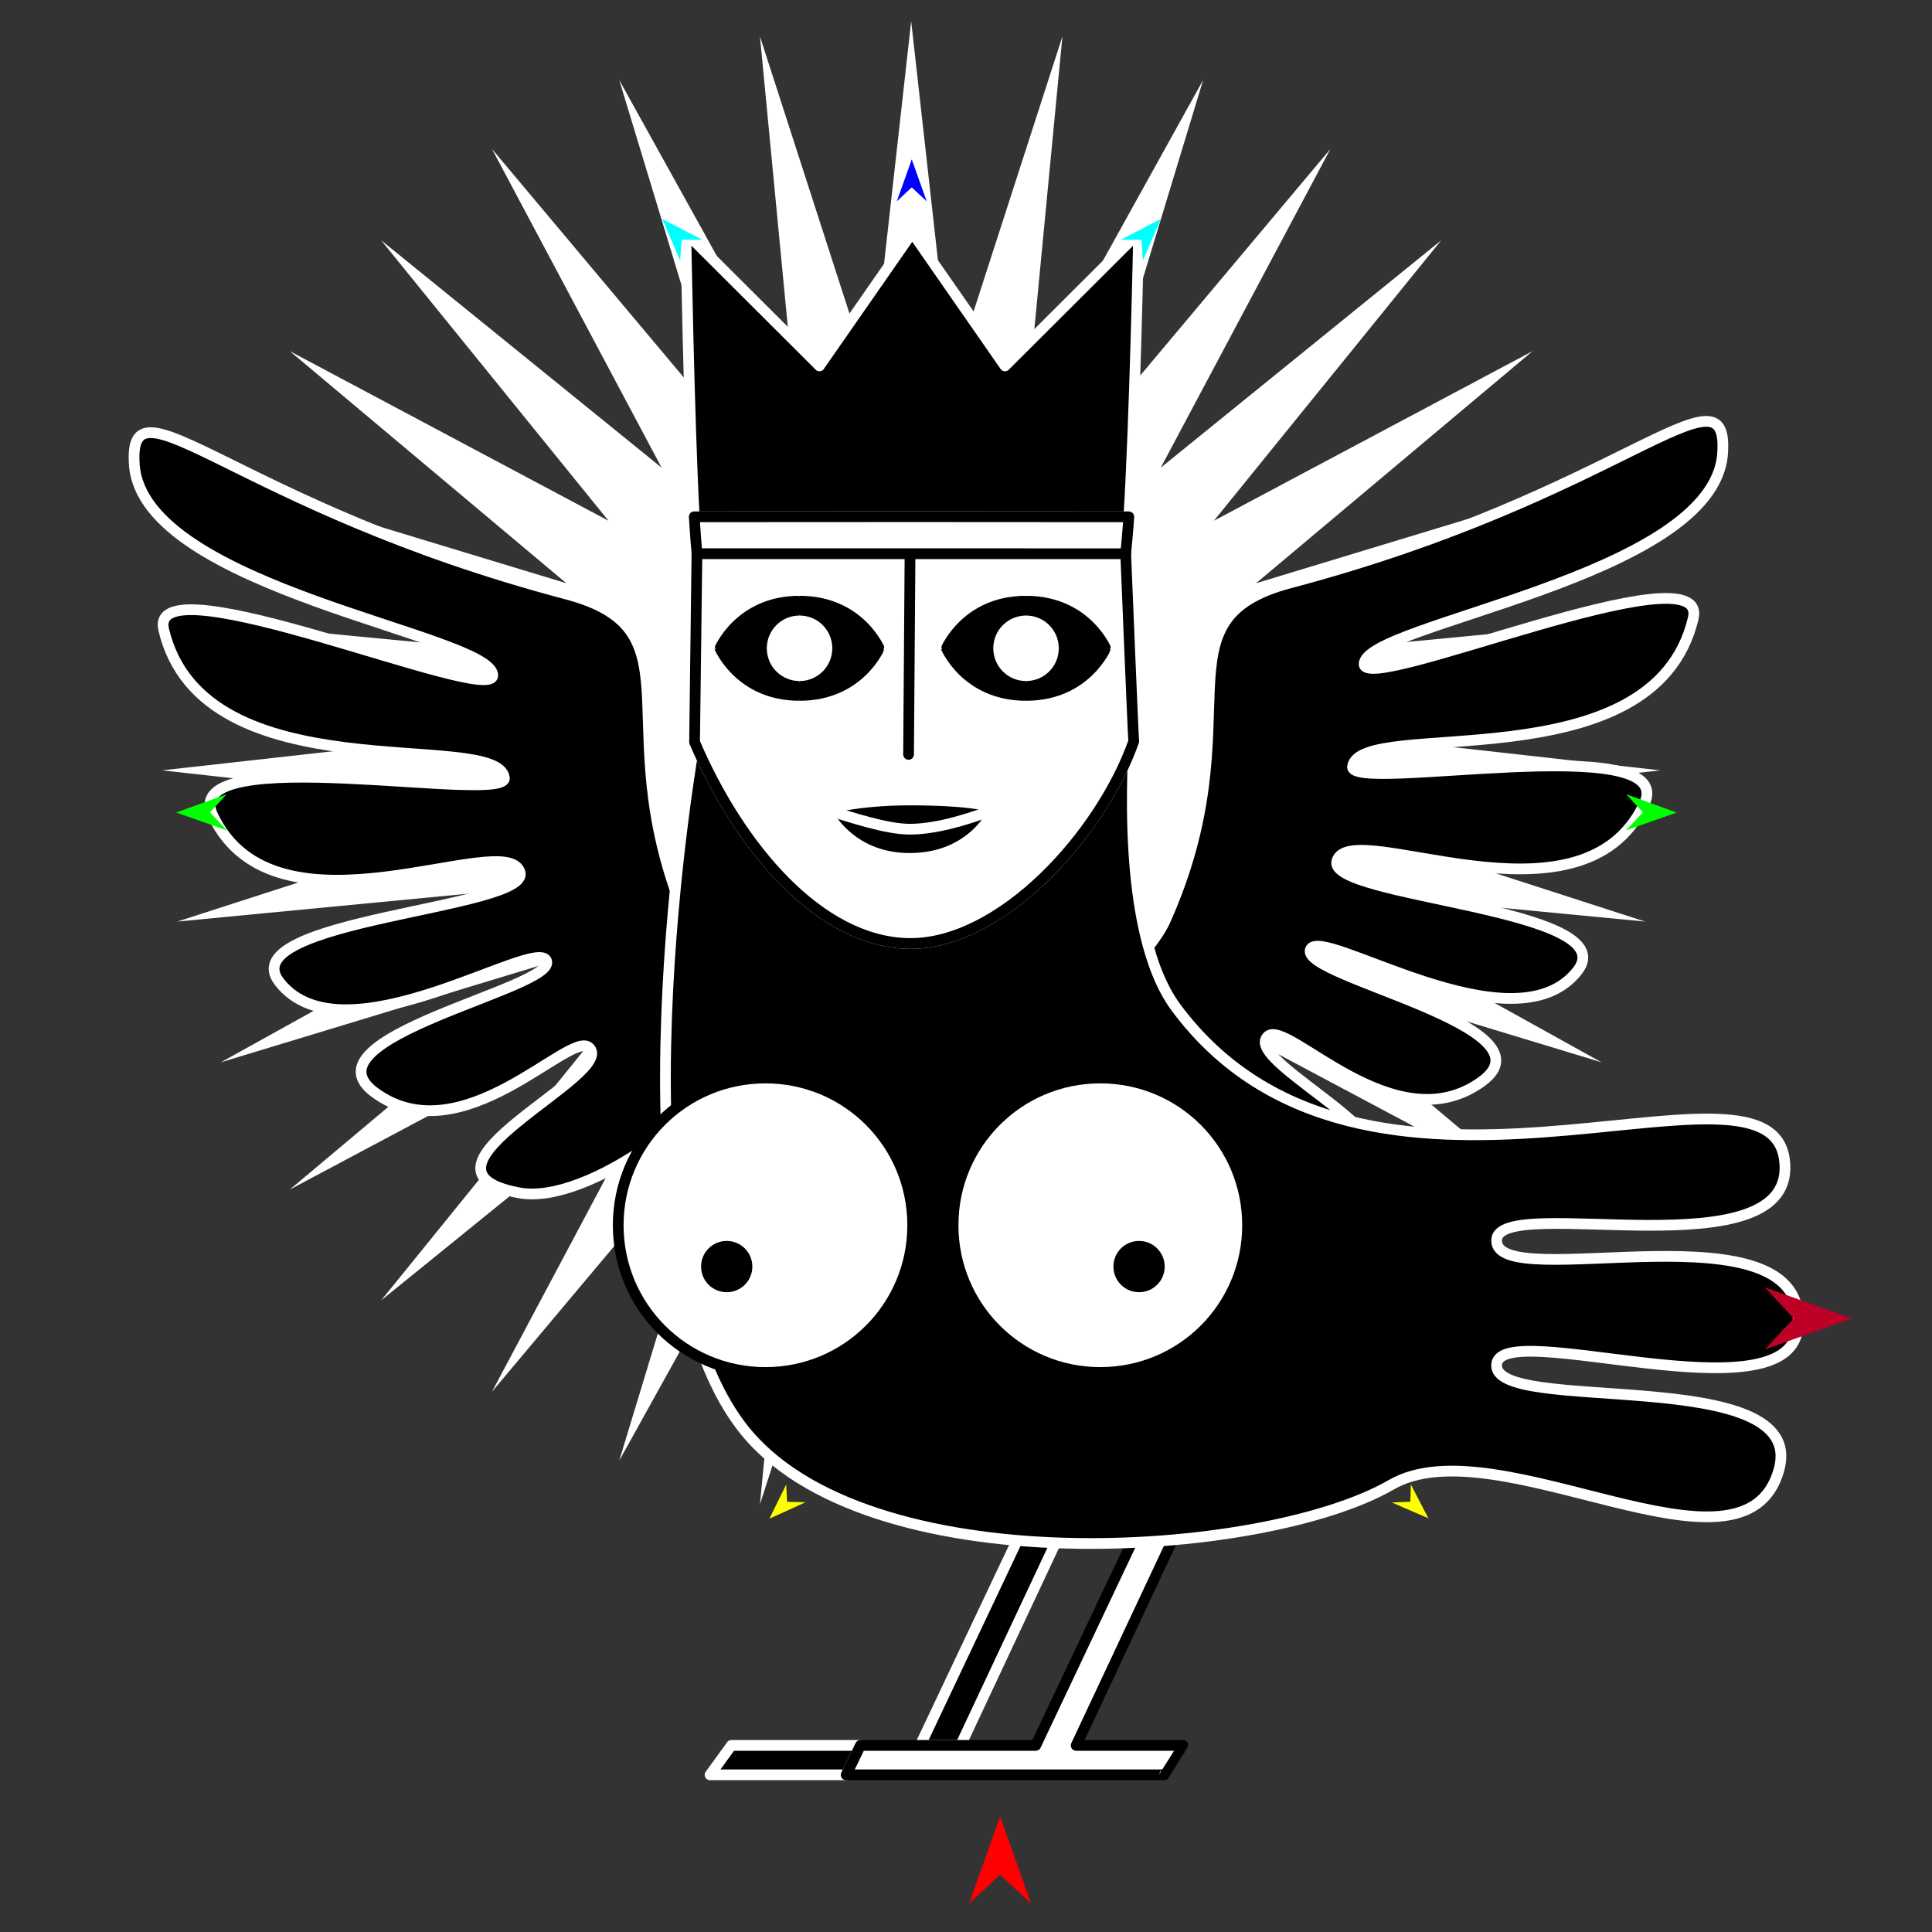 <?xml version="1.0" encoding="utf-8"?>
<!-- Generator: Moho 13.0.3 build 635 -->
<!DOCTYPE svg PUBLIC "-//W3C//DTD SVG 1.1//EN" "http://www.w3.org/Graphics/SVG/1.1/DTD/svg11.dtd">
<svg version="1.1" id="Frame_0" xmlns="http://www.w3.org/2000/svg" xmlns:xlink="http://www.w3.org/1999/xlink" width="720px" height="720px">
<rect width="100%" height="100%" fill="#333333" stroke="none"/>
<g id="harpy_2">
<g id="harpy">
<path fill="#ffffff" fill-rule="evenodd" stroke="none" d="M 339.573 566.245 C 339.574 566.231 354.540 432.457 354.541 432.444 C 354.545 432.456 395.926 560.574 395.930 560.587 C 395.929 560.574 383.089 426.656 383.088 426.643 C 383.094 426.655 448.371 544.342 448.377 544.354 C 448.373 544.341 409.301 415.610 409.297 415.597 C 409.305 415.608 495.794 518.648 495.803 518.658 C 495.796 518.646 432.594 399.900 432.587 399.889 C 432.598 399.897 537.086 484.599 537.096 484.608 C 537.088 484.597 452.386 380.109 452.378 380.098 C 452.390 380.105 571.135 443.308 571.147 443.314 C 571.136 443.306 468.096 356.817 468.086 356.809 C 468.099 356.813 596.830 395.884 596.843 395.888 C 596.831 395.882 479.144 330.606 479.132 330.599 C 479.145 330.601 613.063 343.440 613.076 343.441 C 613.063 343.437 484.946 302.056 484.933 302.052 C 484.946 302.051 618.721 287.085 618.734 287.084 C 618.721 287.082 484.946 272.118 484.933 272.116 C 484.946 272.112 613.063 230.731 613.076 230.727 C 613.063 230.728 479.145 243.567 479.132 243.569 C 479.144 243.562 596.831 178.286 596.843 178.280 C 596.830 178.284 468.099 217.356 468.086 217.360 C 468.096 217.352 571.136 130.863 571.147 130.854 C 571.135 130.860 452.390 194.064 452.378 194.070 C 452.386 194.059 537.088 89.571 537.096 89.561 C 537.086 89.569 432.598 174.271 432.587 174.280 C 432.594 174.268 495.797 55.523 495.803 55.511 C 495.794 55.521 409.305 158.561 409.297 158.572 C 409.301 158.559 448.373 29.826 448.377 29.814 C 448.371 29.825 383.094 147.514 383.088 147.526 C 383.089 147.513 395.929 13.594 395.930 13.581 C 395.926 13.593 354.545 141.711 354.541 141.724 C 354.540 141.710 339.574 7.937 339.573 7.924 C 339.571 7.937 324.607 141.710 324.605 141.724 C 324.601 141.711 283.219 13.593 283.215 13.581 C 283.217 13.594 296.056 147.513 296.058 147.526 C 296.051 147.514 230.775 29.825 230.768 29.814 C 230.772 29.826 269.845 158.559 269.849 158.572 C 269.840 158.561 183.351 55.521 183.343 55.511 C 183.349 55.523 246.553 174.268 246.559 174.280 C 246.548 174.271 142.061 89.569 142.050 89.561 C 142.059 89.571 226.760 194.059 226.769 194.069 C 226.757 194.063 108.012 130.860 108.000 130.854 C 108.010 130.863 211.050 217.352 211.060 217.360 C 211.047 217.356 82.315 178.284 82.302 178.280 C 82.314 178.286 200.003 243.562 200.015 243.569 C 200.001 243.567 66.083 230.728 66.069 230.727 C 66.082 230.731 194.200 272.112 194.213 272.116 C 194.199 272.118 60.425 287.082 60.412 287.084 C 60.425 287.085 194.199 302.051 194.213 302.052 C 194.200 302.056 66.082 343.437 66.069 343.441 C 66.083 343.440 200.001 330.601 200.015 330.599 C 200.003 330.606 82.314 395.882 82.302 395.888 C 82.315 395.884 211.047 356.813 211.060 356.809 C 211.050 356.817 108.010 443.305 108.000 443.314 C 108.012 443.307 226.757 380.105 226.769 380.098 C 226.760 380.109 142.059 484.597 142.050 484.608 C 142.061 484.599 246.548 399.897 246.558 399.889 C 246.552 399.900 183.349 518.646 183.343 518.658 C 183.351 518.648 269.840 415.608 269.849 415.597 C 269.845 415.610 230.772 544.341 230.768 544.354 C 230.775 544.342 296.051 426.655 296.058 426.643 C 296.056 426.656 283.217 560.574 283.215 560.587 C 283.219 560.574 324.601 432.456 324.605 432.444 C 324.607 432.457 339.571 566.231 339.573 566.245 Z"/>
<path fill="#000000" fill-rule="evenodd" stroke="#ffffff" stroke-width="4" stroke-linecap="round" stroke-linejoin="round" d="M 414.124 382.726 C 409.676 370.158 428.778 355.260 434.218 343.088 C 468.104 267.262 428.725 230.975 480.916 217.185 C 604.504 184.529 644.471 133.665 641.957 169.041 C 638.662 215.394 508.546 232.404 508.377 247.464 C 508.247 259.149 637.345 203.589 631.017 230.422 C 616.335 292.676 506.784 267.114 504.065 285.656 C 502.587 295.735 626.077 271.432 612.752 299.646 C 589.206 349.499 503.166 303.977 498.219 320.856 C 494.211 334.527 606.094 338.509 587.876 361.799 C 563.953 392.381 491.477 344.109 488.319 353.971 C 485.056 364.161 580.386 382.513 552.264 403.004 C 519.824 426.642 479.862 379.772 472.554 386.128 C 461.193 396.011 545.482 431.583 498.546 440.338 C 472.999 445.103 423.051 407.946 414.124 382.726 Z"/>
<path fill="#000000" fill-rule="evenodd" stroke="#ffffff" stroke-width="4" stroke-linecap="round" stroke-linejoin="round" d="M 277.897 386.933 C 282.345 374.365 263.243 359.467 257.804 347.295 C 223.918 271.469 263.297 235.182 211.106 221.392 C 87.517 188.736 47.551 137.872 50.065 173.248 C 53.360 219.601 183.476 236.611 183.644 251.671 C 183.775 263.356 54.676 207.796 61.005 234.630 C 75.687 296.883 185.238 271.321 187.957 289.863 C 189.435 299.942 65.945 275.639 79.270 303.853 C 102.816 353.706 188.855 308.184 193.803 325.062 C 197.810 338.734 85.928 342.716 104.146 366.006 C 128.068 396.588 200.545 348.316 203.703 358.178 C 206.966 368.368 111.637 386.720 139.758 407.211 C 172.198 430.849 212.160 383.979 219.468 390.335 C 230.829 400.218 146.539 435.790 193.476 444.545 C 219.023 449.310 268.971 412.153 277.897 386.933 Z"/>
<path fill="#000000" fill-rule="evenodd" stroke="#ffffff" stroke-width="4" stroke-linecap="round" stroke-linejoin="round" d="M 342.916 650.464 C 348.101 650.464 353.194 650.464 357.963 650.464 C 359.891 646.354 403.636 553.106 403.638 553.102 C 403.636 553.102 389.002 553.102 389.001 553.102 C 388.999 553.106 344.862 646.354 342.916 650.464 Z"/>
<path fill="#000000" fill-rule="evenodd" stroke="#ffffff" stroke-width="4" stroke-linecap="round" stroke-linejoin="round" d="M 315.330 661.422 C 316.784 658.459 318.680 654.611 320.656 650.464 C 300.349 650.464 272.563 650.464 272.562 650.464 C 272.561 650.465 264.611 661.421 264.610 661.422 C 264.611 661.422 286.547 661.422 315.330 661.422 Z"/>
<path fill="none" stroke="#ffffff" stroke-width="1" stroke-linecap="butt" stroke-linejoin="round" d="M 315.330 661.422 C 316.784 658.459 318.680 654.611 320.656 650.464 "/>
<path fill="none" stroke="#ffffff" stroke-width="1" stroke-linecap="butt" stroke-linejoin="round" d="M 342.916 650.464 C 348.101 650.464 353.194 650.464 357.963 650.464 "/>
<path fill="#ffffff" fill-rule="evenodd" stroke="#000000" stroke-width="4" stroke-linecap="round" stroke-linejoin="round" d="M 357.963 650.464 C 368.528 650.464 378.119 650.464 385.987 650.464 C 387.933 646.354 432.072 553.106 432.074 553.102 C 432.076 553.102 446.709 553.102 446.710 553.102 C 446.709 553.106 402.987 646.354 401.059 650.464 C 417.079 650.464 440.801 650.464 440.805 650.464 C 440.805 650.465 433.879 661.421 433.878 661.422 C 433.871 661.422 364.542 661.422 315.330 661.422 C 316.784 658.459 318.680 654.611 320.656 650.464 C 331.836 650.464 340.683 650.464 342.916 650.464 C 348.101 650.464 353.194 650.464 357.963 650.464 Z"/>
<path fill="#000000" fill-rule="evenodd" stroke="#ffffff" stroke-width="4" stroke-linecap="round" stroke-linejoin="round" d="M 305.390 136.367 C 305.385 136.362 255.584 86.676 255.579 86.671 C 255.579 86.682 256.809 157.482 258.727 192.595 C 304.347 192.550 378.650 192.531 420.683 192.601 C 422.914 157.498 424.345 86.682 424.346 86.671 C 424.341 86.676 374.539 136.362 374.534 136.367 C 374.531 136.362 339.966 86.676 339.962 86.671 C 339.959 86.676 305.393 136.362 305.390 136.367 Z"/>
<path fill="none" stroke="#ffffff" stroke-width="1" stroke-linecap="butt" stroke-linejoin="round" d="M 258.727 192.595 C 304.347 192.550 378.650 192.531 420.683 192.601 "/>
<path fill="#ffffff" fill-rule="evenodd" stroke="none" d="M 258.727 192.595 C 304.347 192.550 378.650 192.531 420.683 192.601 C 420.387 197.258 419.516 206.356 419.516 206.357 C 419.516 206.364 422.266 273.841 422.506 276.277 C 410.087 311.363 372.827 352.067 338.726 351.608 C 305.552 351.161 275.560 315.757 258.846 276.562 C 258.846 276.555 259.730 206.358 259.730 206.351 C 259.730 206.350 258.981 197.250 258.727 192.595 M 395.079 241.599 C 395.079 248.631 389.406 254.303 382.374 254.303 C 375.342 254.303 369.670 248.631 369.670 241.599 C 369.669 234.567 375.342 228.894 382.374 228.894 C 389.406 228.894 395.079 234.567 395.079 241.599 M 413.680 241.599 C 413.677 241.601 405.938 260.656 382.372 260.656 C 358.805 260.656 351.067 241.601 351.064 241.599 C 351.067 241.597 358.805 222.541 382.372 222.541 C 405.938 222.541 413.677 241.597 413.680 241.599 M 310.673 241.599 C 310.673 248.631 305.000 254.303 297.968 254.303 C 290.937 254.303 285.264 248.630 285.264 241.599 C 285.264 234.567 290.936 228.894 297.968 228.894 C 305.000 228.894 310.673 234.567 310.673 241.599 M 329.274 241.599 C 329.271 241.601 321.533 260.656 297.966 260.656 C 274.400 260.656 266.661 241.601 266.658 241.599 C 266.661 241.597 274.399 222.541 297.966 222.541 C 321.533 222.541 329.271 241.597 329.274 241.599 Z"/>
<path fill="#000000" fill-rule="evenodd" stroke="#ffffff" stroke-width="4" stroke-linecap="round" stroke-linejoin="round" d="M 339.028 298.129 C 359.291 298.129 370.008 300.015 370.336 301.717 C 370.470 302.411 362.309 319.905 339.028 319.905 C 315.747 319.905 307.723 301.719 307.720 301.717 C 307.723 301.717 318.766 298.129 339.028 298.129 Z"/>
<path fill="none" stroke="#ffffff" stroke-width="4" stroke-linecap="round" stroke-linejoin="round" d="M 307.720 301.717 C 317.270 304.564 330.229 309.017 339.028 309.017 C 347.828 309.017 359.020 306.048 370.336 301.717 "/>
<path fill="none" stroke="#000000" stroke-width="4" stroke-linecap="round" stroke-linejoin="round" d="M 339.143 206.354 C 338.961 231.281 338.779 256.207 338.597 281.133 M 259.730 206.351 C 286.201 206.352 339.135 206.354 339.143 206.354 C 339.151 206.354 392.725 206.356 419.516 206.357 "/>
<path fill="none" stroke="#000000" stroke-width="1" stroke-linecap="butt" stroke-linejoin="round" d="M 338.726 351.608 C 372.827 352.067 410.087 311.363 422.506 276.277 "/>
<path fill="none" stroke="#000000" stroke-width="1" stroke-linecap="butt" stroke-linejoin="round" d="M 258.846 276.562 C 275.560 315.757 305.552 351.161 338.726 351.608 "/>
<path fill="#000000" fill-rule="evenodd" stroke="#ffffff" stroke-width="4" stroke-linecap="round" stroke-linejoin="round" d="M 338.726 351.608 C 372.827 352.067 410.087 311.363 422.506 276.277 C 422.850 279.773 416.825 346.537 438.280 375.497 C 508.179 469.847 658.659 385.986 664.991 431.987 C 670.949 475.271 558.631 444.403 557.760 462.073 C 556.717 483.229 675.697 446.344 669.935 495.213 C 665.967 528.862 559.664 491.067 557.760 508.359 C 555.623 527.777 673.892 507.813 662.999 547.619 C 650.159 594.540 557.963 530.491 518.483 553.332 C 470.866 580.881 321.890 590.928 276.507 531.832 C 225.139 464.945 258.845 276.590 258.846 276.562 C 275.560 315.757 305.552 351.161 338.726 351.608 Z"/>
<path fill="none" stroke="#000000" stroke-width="1" stroke-linecap="butt" stroke-linejoin="round" d="M 369.670 241.599 C 369.669 234.567 375.342 228.894 382.374 228.894 "/>
<path fill="none" stroke="#000000" stroke-width="1" stroke-linecap="butt" stroke-linejoin="round" d="M 382.374 228.894 C 389.406 228.894 395.079 234.567 395.079 241.599 "/>
<path fill="none" stroke="#000000" stroke-width="1" stroke-linecap="butt" stroke-linejoin="round" d="M 395.079 241.599 C 395.079 248.631 389.406 254.303 382.374 254.303 "/>
<path fill="none" stroke="#000000" stroke-width="1" stroke-linecap="butt" stroke-linejoin="round" d="M 382.374 254.303 C 375.342 254.303 369.670 248.631 369.670 241.599 "/>
<path fill="none" stroke="#000000" stroke-width="1" stroke-linecap="butt" stroke-linejoin="round" d="M 351.064 241.599 C 351.067 241.597 358.805 222.541 382.372 222.541 "/>
<path fill="none" stroke="#000000" stroke-width="1" stroke-linecap="butt" stroke-linejoin="round" d="M 382.372 222.541 C 405.938 222.541 413.677 241.597 413.680 241.599 "/>
<path fill="none" stroke="#000000" stroke-width="1" stroke-linecap="butt" stroke-linejoin="round" d="M 413.680 241.599 C 413.677 241.601 405.938 260.656 382.372 260.656 "/>
<path fill="none" stroke="#000000" stroke-width="1" stroke-linecap="butt" stroke-linejoin="round" d="M 382.372 260.656 C 358.805 260.656 351.067 241.601 351.064 241.599 "/>
<path fill="none" stroke="#000000" stroke-width="1" stroke-linecap="butt" stroke-linejoin="round" d="M 285.264 241.599 C 285.264 234.567 290.936 228.894 297.968 228.894 "/>
<path fill="none" stroke="#000000" stroke-width="1" stroke-linecap="butt" stroke-linejoin="round" d="M 297.968 228.894 C 305.000 228.894 310.673 234.567 310.673 241.599 "/>
<path fill="none" stroke="#000000" stroke-width="1" stroke-linecap="butt" stroke-linejoin="round" d="M 310.673 241.599 C 310.673 248.631 305.000 254.303 297.968 254.303 "/>
<path fill="none" stroke="#000000" stroke-width="1" stroke-linecap="butt" stroke-linejoin="round" d="M 297.968 254.303 C 290.937 254.303 285.264 248.630 285.264 241.599 "/>
<path fill="none" stroke="#000000" stroke-width="1" stroke-linecap="butt" stroke-linejoin="round" d="M 266.658 241.599 C 266.661 241.597 274.399 222.541 297.966 222.541 "/>
<path fill="none" stroke="#000000" stroke-width="1" stroke-linecap="butt" stroke-linejoin="round" d="M 297.966 222.541 C 321.533 222.541 329.271 241.597 329.274 241.599 "/>
<path fill="none" stroke="#000000" stroke-width="1" stroke-linecap="butt" stroke-linejoin="round" d="M 329.274 241.599 C 329.271 241.601 321.533 260.656 297.966 260.656 "/>
<path fill="none" stroke="#000000" stroke-width="1" stroke-linecap="butt" stroke-linejoin="round" d="M 297.966 260.656 C 274.400 260.656 266.661 241.601 266.658 241.599 "/>
<path fill="#000000" fill-rule="evenodd" stroke="none" d="M 369.670 241.599 C 369.669 234.567 375.342 228.894 382.374 228.894 C 389.406 228.894 395.079 234.567 395.079 241.599 C 395.079 248.631 389.406 254.303 382.374 254.303 C 375.342 254.303 369.670 248.631 369.670 241.599 M 351.064 241.599 C 351.067 241.597 358.805 222.541 382.372 222.541 C 405.938 222.541 413.677 241.597 413.680 241.599 C 413.677 241.601 405.938 260.656 382.372 260.656 C 358.805 260.656 351.067 241.601 351.064 241.599 M 285.264 241.599 C 285.264 234.567 290.936 228.894 297.968 228.894 C 305.000 228.894 310.673 234.567 310.673 241.599 C 310.673 248.631 305.000 254.303 297.968 254.303 C 290.937 254.303 285.264 248.630 285.264 241.599 M 266.658 241.599 C 266.661 241.597 274.399 222.541 297.966 222.541 C 321.533 222.541 329.271 241.597 329.274 241.599 C 329.271 241.601 321.533 260.656 297.966 260.656 C 274.400 260.656 266.661 241.601 266.658 241.599 Z"/>
<path fill="#ffffff" fill-rule="evenodd" stroke="#000000" stroke-width="4" stroke-linecap="round" stroke-linejoin="round" d="M 464.928 456.611 C 464.928 426.239 440.426 401.738 410.054 401.738 C 379.682 401.738 355.181 426.239 355.181 456.611 C 355.180 486.983 379.682 511.484 410.054 511.484 C 440.426 511.485 464.928 486.983 464.928 456.611 M 230.389 456.611 C 230.389 426.239 254.891 401.738 285.263 401.738 C 315.635 401.738 340.136 426.239 340.136 456.611 C 340.136 486.983 315.635 511.484 285.263 511.484 C 254.891 511.485 230.389 486.983 230.389 456.611 Z"/>
<path fill="#000000" fill-rule="evenodd" stroke="#ffffff" stroke-width="4" stroke-linecap="round" stroke-linejoin="round" d="M 436.047 472.015 C 436.047 465.620 430.889 460.462 424.494 460.462 C 418.100 460.462 412.942 465.620 412.942 472.015 C 412.942 478.409 418.100 483.567 424.494 483.567 C 430.889 483.567 436.047 478.409 436.047 472.015 M 259.270 472.014 C 259.270 465.620 264.428 460.462 270.822 460.462 C 277.217 460.462 282.375 465.620 282.375 472.014 C 282.375 478.409 277.217 483.567 270.822 483.567 C 264.428 483.567 259.270 478.409 259.270 472.014 Z"/>
<path fill="none" stroke="#000000" stroke-width="4" stroke-linecap="round" stroke-linejoin="round" d="M 258.727 192.595 C 304.347 192.550 378.650 192.531 420.683 192.601 C 420.387 197.258 419.516 206.356 419.516 206.357 C 419.516 206.364 422.266 273.841 422.506 276.277 C 410.087 311.363 372.827 352.067 338.726 351.608 C 305.552 351.161 275.560 315.757 258.846 276.562 C 258.846 276.555 259.730 206.358 259.730 206.351 C 259.730 206.350 258.981 197.250 258.727 192.595 "/>
</g>
<g id="specs_2">
<path fill="#ff0000" fill-rule="evenodd" stroke="none" d="M 372.712 676.967 C 372.713 676.970 384.306 709.431 384.307 709.434 C 384.306 709.433 372.713 698.646 372.712 698.645 C 372.711 698.646 361.118 709.433 361.117 709.434 C 361.118 709.431 372.711 676.970 372.712 676.967 Z"/>
<path fill="#0000ff" fill-rule="evenodd" stroke="none" d="M 339.787 59.410 C 339.788 59.412 345.364 75.025 345.364 75.026 C 345.364 75.026 339.788 69.838 339.787 69.837 C 339.787 69.838 334.211 75.026 334.210 75.026 C 334.211 75.025 339.787 59.412 339.787 59.410 Z"/>
<path fill="#00ff00" fill-rule="evenodd" stroke="none" d="M 65.660 302.813 C 65.662 302.812 84.483 295.983 84.485 295.982 C 84.484 295.983 78.253 302.749 78.252 302.750 C 78.253 302.750 84.552 309.452 84.553 309.453 C 84.551 309.452 65.662 302.814 65.660 302.813 Z"/>
<path fill="#ffff00" fill-rule="evenodd" stroke="none" d="M 286.731 565.980 C 286.732 565.979 292.992 553.252 292.993 553.250 C 292.993 553.251 293.323 559.678 293.323 559.679 C 293.324 559.679 300.212 559.834 300.213 559.834 C 300.212 559.835 286.733 565.979 286.731 565.980 Z"/>
<path fill="#ffff00" fill-rule="evenodd" stroke="none" d="M 532.321 565.824 C 532.320 565.823 525.787 553.216 525.787 553.214 C 525.786 553.215 525.595 559.647 525.595 559.647 C 525.594 559.647 518.710 559.932 518.709 559.932 C 518.711 559.933 532.319 565.823 532.321 565.824 Z"/>
<path fill="#00ffff" fill-rule="evenodd" stroke="none" d="M 246.797 81.604 C 246.797 81.605 253.469 97.077 253.469 97.079 C 253.469 97.078 254.021 89.357 254.021 89.357 C 254.022 89.357 261.761 89.351 261.762 89.351 C 261.761 89.350 246.798 81.605 246.797 81.604 Z"/>
<path fill="#be0027" fill-rule="evenodd" stroke="none" d="M 690.128 491.336 C 690.124 491.335 657.664 479.742 657.661 479.741 C 657.662 479.742 668.448 491.335 668.449 491.336 C 668.448 491.337 657.662 502.930 657.661 502.931 C 657.664 502.930 690.124 491.337 690.128 491.336 Z"/>
<path fill="#00ffff" fill-rule="evenodd" stroke="none" d="M 432.613 81.604 C 432.613 81.605 425.941 97.077 425.941 97.079 C 425.940 97.078 425.389 89.357 425.389 89.357 C 425.388 89.357 417.648 89.351 417.647 89.351 C 417.649 89.350 432.612 81.605 432.613 81.604 Z"/>
<path fill="#00ff00" fill-rule="evenodd" stroke="none" d="M 624.851 302.813 C 624.849 302.812 606.027 295.983 606.025 295.982 C 606.026 295.983 612.258 302.749 612.258 302.750 C 612.258 302.750 605.958 309.452 605.958 309.453 C 605.959 309.452 624.849 302.814 624.851 302.813 Z"/>
</g>
</g>
</svg>
